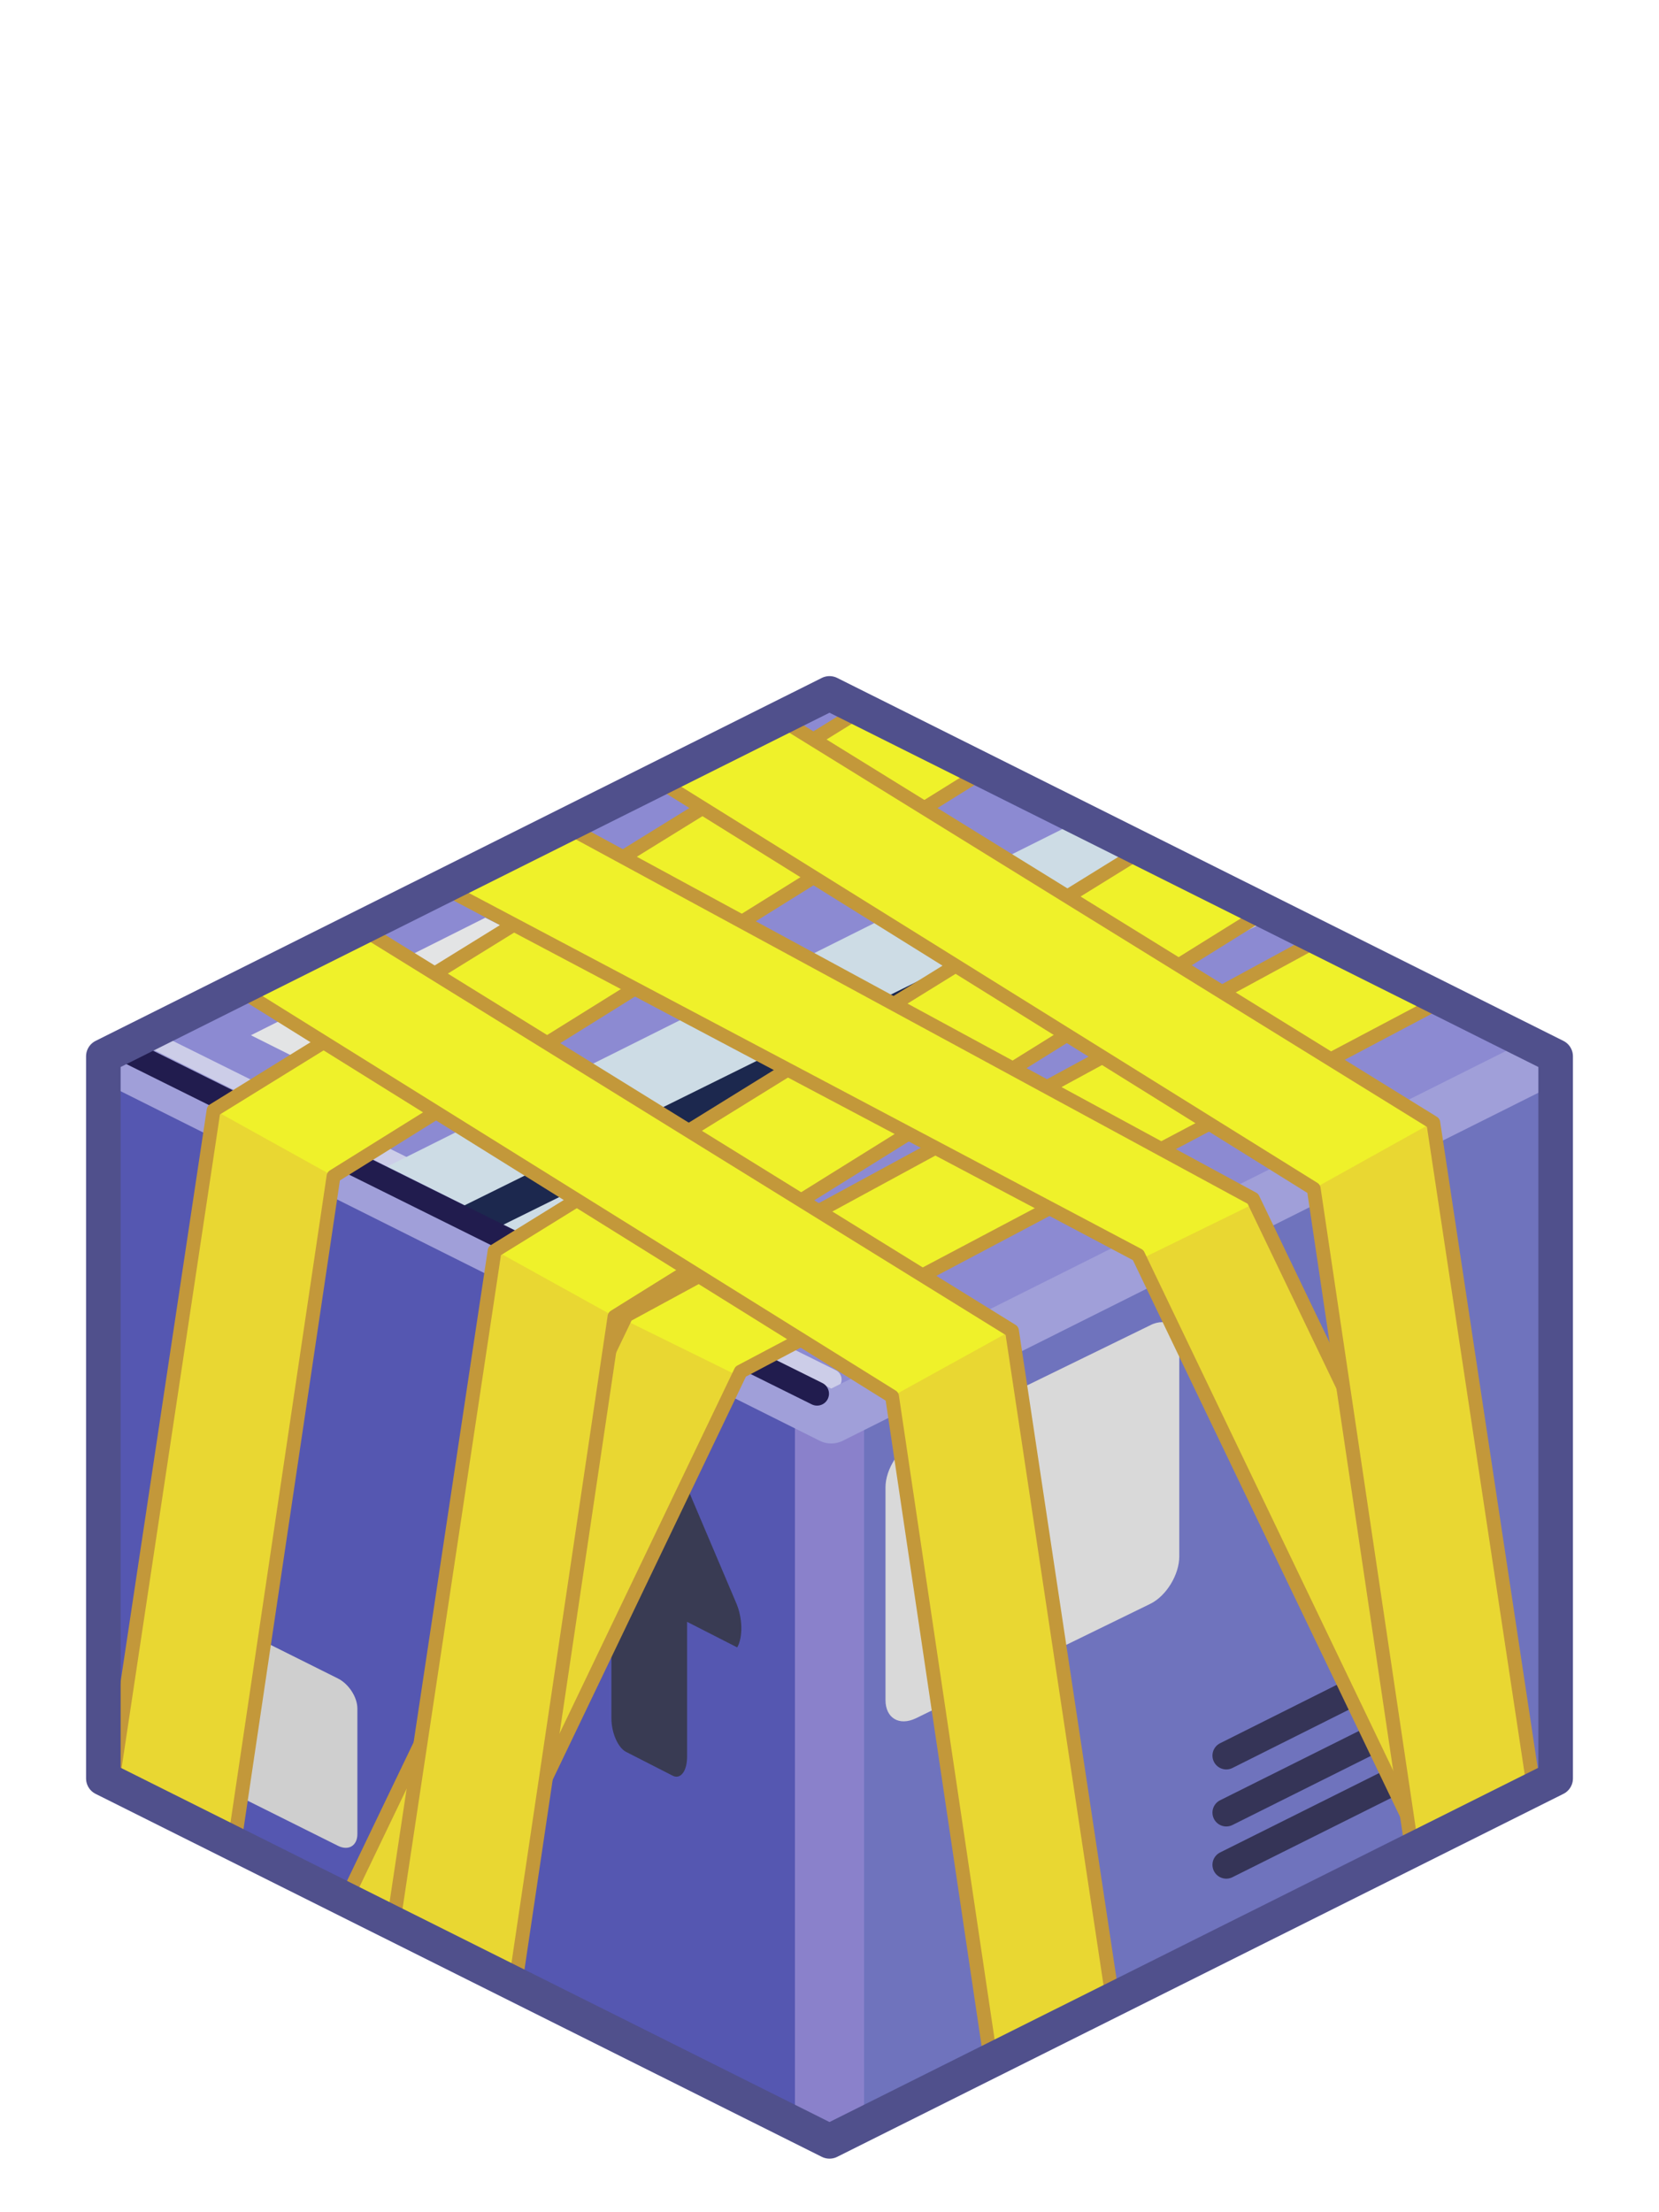 <?xml version="1.0" encoding="UTF-8" standalone="no"?>

<svg xmlns:svg="http://www.w3.org/2000/svg" xmlns="http://www.w3.org/2000/svg" version="1.0" width="100%" height="100%" viewBox="0 0 48 64" id="svg2985" style="display:inline">
<defs id="defs2987"/>
<path d="M 24,19.72 2.65,30.47 2.71,51.59 24,62.27 24,19.72 z" id="p2396" style="fill:#5557b1;fill-opacity:1;stroke:none"/>
<path d="m 23.96,19.91 0,42.38 21.43,-10.67 0,-21.23 -21.43,-10.48 z" id="p2398" style="fill:#6f73bd;fill-opacity:1;stroke:none"/>
<path d="m 24,41.1 0,20.58" id="p2400" style="fill:none;stroke:#8a81cb;stroke-width:2;stroke-linecap:butt;stroke-linejoin:miter;stroke-miterlimit:4;stroke-opacity:1;stroke-dasharray:none;stroke-dashoffset:0;marker:none;visibility:visible;display:inline;overflow:visible;enable-background:accumulate"/>
<path d="M 24.05,41.01 45.36,30.34 24.05,19.66 2.71,30.39 24.05,41.01 z" id="p2402" style="fill:#8c8ad2;fill-opacity:1;stroke:none"/>
<path d="M 24.05,39.91 4.18,30.04" id="p3538" style="fill:none;stroke:#cccde8;stroke-width:0.60;stroke-linecap:round;stroke-linejoin:round;stroke-miterlimit:4;stroke-opacity:1;stroke-dasharray:none;stroke-dashoffset:0;marker:none;visibility:visible;display:inline;overflow:visible;enable-background:accumulate"/>
<path d="M 31.71,23.5 10.34,34.18 15.96,36.96 37.31,26.31 31.71,23.5 z" id="r3529" style="fill:#cddce5;fill-opacity:1;fill-rule:nonzero;stroke:none;marker:none;visibility:visible;display:inline;overflow:visible;enable-background:accumulate"/>
<path d="M 44.84,30.61 24.05,41.01 3.21,30.59" id="p2404" style="fill:none;stroke:#a09fd9;stroke-width:1.5;stroke-linecap:butt;stroke-linejoin:round;stroke-miterlimit:4;stroke-opacity:1;stroke-dasharray:none;stroke-dashoffset:0;marker:none;visibility:visible;display:inline;overflow:visible;enable-background:accumulate"/>
<path d="M 13.6,35.35 34.25,25.14" id="p3536" style="fill:none;stroke:#1c284e;stroke-width:1px;stroke-linecap:butt;stroke-linejoin:miter;stroke-opacity:1"/>
<path d="M 23.64,40.32 3.76,30.45" id="p3534" style="fill:none;stroke:#211c4e;stroke-width:0.69;stroke-linecap:round;stroke-linejoin:miter;stroke-miterlimit:4;stroke-opacity:1;stroke-dasharray:none;stroke-dashoffset:0;marker:none;visibility:visible;display:inline;overflow:visible;enable-background:accumulate"/>
<path d="M 18.8,40.91 C 18.67,40.84 18.53,40.86 18.43,41 l -2.12,2.81 c -0.19,0.25 -0.2,0.81 -0.03,1.28 l 1.41,0.72 0,3.9 c 0,0.42 0.19,0.85 0.42,0.97 l 1.35,0.69 c 0.23,0.12 0.42,-0.13 0.42,-0.55 l 0,-3.9 1.45,0.74 c 0.17,-0.3 0.16,-0.86 -0.04,-1.31 l -2.11,-4.97 c -0.11,-0.24 -0.24,-0.4 -0.38,-0.47 z" id="r3515" style="fill:#393b53;fill-opacity:1;fill-rule:nonzero;stroke:none;marker:none;visibility:visible;display:inline;overflow:visible;enable-background:accumulate"/>
<path d="m 33.62,38.25 c -0.1,0 -0.23,0.03 -0.34,0.09 l -6.78,3.31 c -0.48,0.23 -0.88,0.85 -0.88,1.38 l 0,6.15 c 0,0.53 0.4,0.76 0.88,0.53 l 6.78,-3.31 c 0.47,-0.23 0.84,-0.85 0.84,-1.37 l 0,-6.16 c 0,-0.39 -0.19,-0.63 -0.5,-0.62 z" id="r3523" style="fill:#d9d9d9;fill-opacity:1;fill-rule:nonzero;stroke:none;marker:none;visibility:visible;display:inline;overflow:visible;enable-background:accumulate"/>
<path d="m 4.43,45.93 c -0.2,0 -0.34,0.12 -0.34,0.38 l 0,3.65 c 0,0.34 0.26,0.73 0.56,0.88 l 5.13,2.56 c 0.3,0.15 0.56,0 0.56,-0.34 l 0,-3.63 c 0,-0.34 -0.26,-0.72 -0.56,-0.87 L 4.65,46 C 4.58,45.96 4.5,45.93 4.43,45.93 z" id="r3525" style="fill:#cfcfcf;fill-opacity:1;fill-rule:nonzero;stroke:none;marker:none;visibility:visible;display:inline;overflow:visible;enable-background:accumulate"/>
<path d="m 14.04,26.55 -6.78,3.4 4.25,2.13 6.78,-3.41 -4.25,-2.12 z" id="p3542" style="fill:#e3e4e5;fill-opacity:1;stroke:none"/>
<path d="m 35.48,53.95 7.15,-3.57" id="p3547" style="fill:none;stroke:#353457;stroke-width:0.80;stroke-linecap:round;stroke-linejoin:miter;stroke-miterlimit:4;stroke-opacity:1;stroke-dasharray:none"/>
<path d="m 35.48,52.44 7.15,-3.57" id="p3549" style="fill:none;stroke:#353457;stroke-width:0.80;stroke-linecap:round;stroke-linejoin:miter;stroke-miterlimit:4;stroke-opacity:1;stroke-dasharray:none"/>
<path d="m 35.48,50.79 7.15,-3.58" id="p3551" style="fill:none;stroke:#353457;stroke-width:0.80;stroke-linecap:round;stroke-linejoin:miter;stroke-miterlimit:4;stroke-opacity:1;stroke-dasharray:none"/>
<g id="g2466">
<path d="M 24.93,20.53 L 6.18,32.12 L 3.25,51.59 L 6.78,53.34 L 9.65,34.03 L 28.46,22.31 L 24.93,20.53 z" id="r2397" style="fill:#eff12a;fill-opacity:1;fill-rule:nonzero;stroke:none;marker:none;visibility:visible;display:inline;overflow:visible;enable-background:accumulate"/>
<path d="M 6.18,32.12 L 3.25,51.59 L 6.78,53.34 L 9.65,34.06 L 9.65,34.03 L 6.21,32.12 L 6.18,32.12 z" id="p3390" style="fill:#e9d732;fill-opacity:1;fill-rule:nonzero;stroke:none;marker:none;visibility:visible;display:inline;overflow:visible;enable-background:accumulate"/>
<path d="M 24.93,20.53 L 6.18,32.12 L 3.25,51.59 L 6.78,53.34 L 9.65,34.03 L 28.46,22.31 L 24.93,20.53 z" id="p3395" style="fill:none;fill-opacity:1;fill-rule:nonzero;stroke:#c3983a;stroke-width:0.40;stroke-linecap:round;stroke-linejoin:round;marker:none;stroke-miterlimit:4;stroke-dasharray:none;stroke-dashoffset:0;stroke-opacity:1;visibility:visible;display:inline;overflow:visible;enable-background:accumulate"/>
</g>
<g id="g2450">
<path d="M 38.21,27.15 L 18.12,38.06 L 10,54.96 L 13.31,56.62 L 21.43,39.68 L 41.75,28.93 L 38.21,27.15 z" id="r3397" style="fill:#eff12a;fill-opacity:1;fill-rule:nonzero;stroke:none;marker:none;visibility:visible;display:inline;overflow:visible;enable-background:accumulate"/>
<path d="M 18.06,38.18 L 10,54.96 L 13.31,56.62 L 21.37,39.81 L 18.06,38.18 z" id="p3411" style="fill:#e9d732;fill-opacity:1;fill-rule:nonzero;stroke:none;marker:none;visibility:visible;display:inline;overflow:visible;enable-background:accumulate"/>
<path d="M 38.21,27.15 L 18.12,38.06 L 10,54.96 L 13.31,56.62 L 21.43,39.68 L 41.75,28.93 L 38.21,27.15 z" id="p3416" style="fill:none;fill-opacity:1;fill-rule:nonzero;stroke:#c3983a;stroke-width:0.40;stroke-linecap:round;stroke-linejoin:round;marker:none;stroke-miterlimit:4;stroke-dasharray:none;stroke-dashoffset:0;stroke-opacity:1;visibility:visible;display:inline;overflow:visible;enable-background:accumulate"/>
</g>
<g id="g2458">
<path d="M 33.06,24.59 L 14.31,36.19 L 11.38,55.65 L 14.91,57.40 L 17.78,38.09 L 36.60,26.37 L 33.06,24.59 z" id="p3478" style="fill:#eff12a;fill-opacity:1;fill-rule:nonzero;stroke:none;marker:none;visibility:visible;display:inline;overflow:visible;enable-background:accumulate"/>
<path d="M 14.31,36.19 L 11.38,55.65 L 14.91,57.40 L 17.78,38.12 L 17.78,38.09 L 14.35,36.19 L 14.31,36.19 z" id="p3480" style="fill:#e9d732;fill-opacity:1;fill-rule:nonzero;stroke:none;marker:none;visibility:visible;display:inline;overflow:visible;enable-background:accumulate"/>
<path d="M 33.06,24.59 L 14.31,36.19 L 11.38,55.65 L 14.91,57.40 L 17.78,38.09 L 36.60,26.37 L 33.06,24.59 z" id="p3482" style="fill:none;fill-opacity:1;fill-rule:nonzero;stroke:#c3983a;stroke-width:0.40;stroke-linecap:round;stroke-linejoin:round;marker:none;stroke-miterlimit:4;stroke-dasharray:none;stroke-dashoffset:0;stroke-opacity:1;visibility:visible;display:inline;overflow:visible;enable-background:accumulate"/>
</g>
<g id="g2442">
<path d="M 10.53,26.90 L 29.28,38.5 L 32.21,57.96 L 28.68,59.71 L 25.81,40.40 L 7,28.68 L 10.53,26.90 z" id="p3425" style="fill:#eff12a;fill-opacity:1;fill-rule:nonzero;stroke:none;marker:none;visibility:visible;display:inline;overflow:visible;enable-background:accumulate"/>
<path d="M 29.28,38.5 L 32.21,57.96 L 28.68,59.71 L 25.81,40.43 L 25.81,40.40 L 29.25,38.5 L 29.28,38.5 z" id="p3427" style="fill:#e9d732;fill-opacity:1;fill-rule:nonzero;stroke:none;marker:none;visibility:visible;display:inline;overflow:visible;enable-background:accumulate"/>
<path d="M 10.53,26.90 L 29.28,38.5 L 32.21,57.96 L 28.68,59.71 L 25.81,40.40 L 7,28.68 L 10.53,26.90 z" id="p3429" style="fill:none;fill-opacity:1;fill-rule:nonzero;stroke:#c3983a;stroke-width:0.40;stroke-linecap:round;stroke-linejoin:round;marker:none;stroke-miterlimit:4;stroke-dasharray:none;stroke-dashoffset:0;stroke-opacity:1;visibility:visible;display:inline;overflow:visible;enable-background:accumulate"/>
</g>
<g id="g2434">
<path d="M 16.15,23.78 L 36.25,34.68 L 44.37,51.59 L 41.06,53.25 L 32.93,36.31 L 12.62,25.56 L 16.15,23.78 z" id="p3446" style="fill:#eff12a;fill-opacity:1;fill-rule:nonzero;stroke:none;marker:none;visibility:visible;display:inline;overflow:visible;enable-background:accumulate"/>
<path d="M 36.31,34.81 L 44.37,51.59 L 41.06,53.25 L 33,36.43 L 36.31,34.81 z" id="p3448" style="fill:#e9d732;fill-opacity:1;fill-rule:nonzero;stroke:none;marker:none;visibility:visible;display:inline;overflow:visible;enable-background:accumulate"/>
<path d="M 16.15,23.78 L 36.25,34.68 L 44.37,51.59 L 41.06,53.25 L 32.93,36.31 L 12.62,25.56 L 16.15,23.78 z" id="p3450" style="fill:none;fill-opacity:1;fill-rule:nonzero;stroke:#c3983a;stroke-width:0.40;stroke-linecap:round;stroke-linejoin:round;marker:none;stroke-miterlimit:4;stroke-dasharray:none;stroke-dashoffset:0;stroke-opacity:1;visibility:visible;display:inline;overflow:visible;enable-background:accumulate"/>
</g>
<g id="g2426">
<path d="M 22.72,20.89 L 41.47,32.48 L 44.41,51.95 L 40.88,53.70 L 38.01,34.39 L 19.19,22.67 L 22.72,20.89 z" id="p3462" style="fill:#eff12a;fill-opacity:1;fill-rule:nonzero;stroke:none;marker:none;visibility:visible;display:inline;overflow:visible;enable-background:accumulate"/>
<path d="M 41.47,32.48 L 44.41,51.95 L 40.88,53.70 L 38.01,34.42 L 38.01,34.39 L 41.44,32.48 L 41.47,32.48 z" id="p3464" style="fill:#e9d732;fill-opacity:1;fill-rule:nonzero;stroke:none;marker:none;visibility:visible;display:inline;overflow:visible;enable-background:accumulate"/>
<path d="M 22.72,20.89 L 41.47,32.48 L 44.41,51.95 L 40.88,53.70 L 38.01,34.39 L 19.19,22.67 L 22.72,20.89 z" id="p3466" style="fill:none;fill-opacity:1;fill-rule:nonzero;stroke:#c3983a;stroke-width:0.40;stroke-linecap:round;stroke-linejoin:round;marker:none;stroke-miterlimit:4;stroke-dasharray:none;stroke-dashoffset:0;stroke-opacity:1;visibility:visible;display:inline;overflow:visible;enable-background:accumulate"/>
</g>
<path d="m 24,20.06 -21.01,10.5 0,20.89 21.01,10.5 21.01,-10.5 0,-20.89 L 24,20.06 z" id="p2406" style="fill:none;stroke:#50508c;stroke-width:1;stroke-linecap:butt;stroke-linejoin:round;stroke-miterlimit:4;stroke-opacity:1;stroke-dasharray:none;stroke-dashoffset:0;marker:none;visibility:visible;display:inline;overflow:visible;enable-background:accumulate"/>
</svg>
